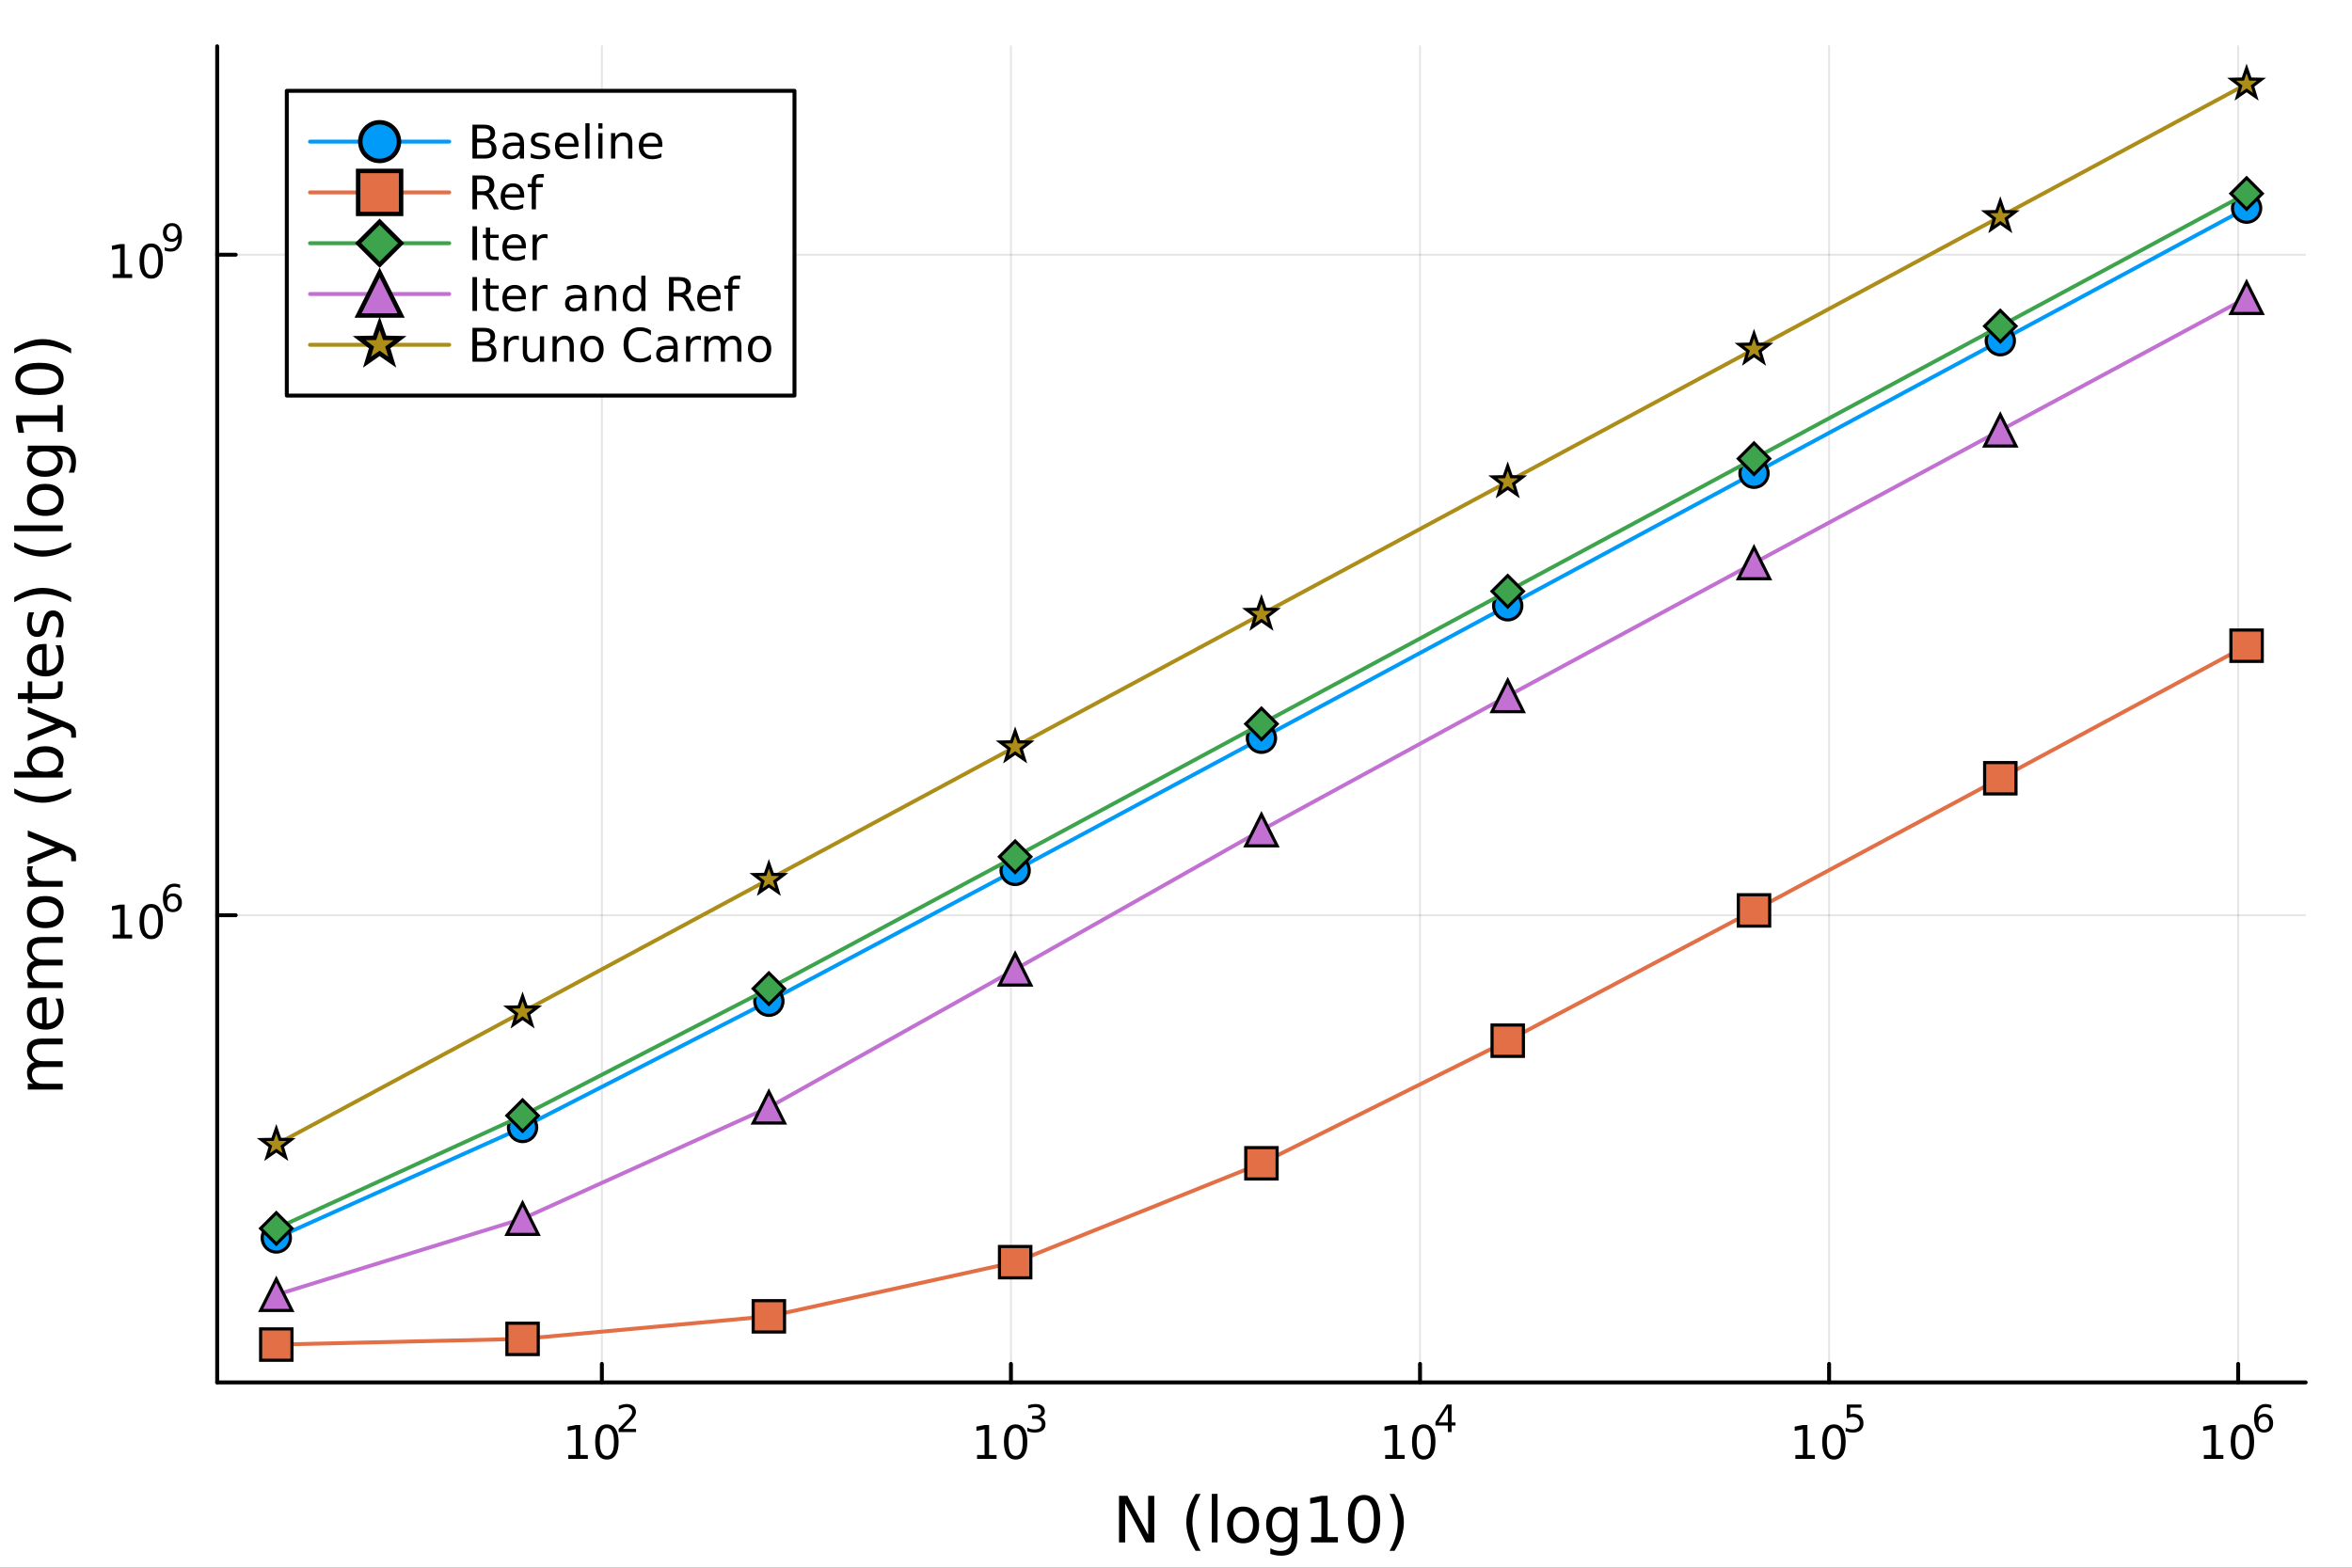 <?xml version="1.0" encoding="utf-8"?>
<svg xmlns="http://www.w3.org/2000/svg" xmlns:xlink="http://www.w3.org/1999/xlink" width="600" height="400" viewBox="0 0 2400 1600">
<rect x="0" y="0" width="2400" height="1600" fill="#333333" stroke="none"/>
<defs>
  <clipPath id="clip730">
    <rect x="0" y="0" width="2400" height="1600"/>
  </clipPath>
</defs>
<path clip-path="url(#clip730)" d="M0 1600 L2400 1600 L2400 0 L0 0  Z" fill="#ffffff" fill-rule="evenodd" fill-opacity="1"/>
<defs>
  <clipPath id="clip731">
    <rect x="480" y="0" width="1681" height="1600"/>
  </clipPath>
</defs>
<path clip-path="url(#clip730)" d="M221.618 1410.9 L2352.76 1410.9 L2352.76 47.244 L221.618 47.244  Z" fill="#ffffff" fill-rule="evenodd" fill-opacity="1"/>
<defs>
  <clipPath id="clip732">
    <rect x="221" y="47" width="2132" height="1365"/>
  </clipPath>
</defs>
<polyline clip-path="url(#clip732)" style="stroke:#000000; stroke-linecap:round; stroke-linejoin:round; stroke-width:2; stroke-opacity:0.1; fill:none" points="614.152,1410.9 614.152,47.244 "/>
<polyline clip-path="url(#clip732)" style="stroke:#000000; stroke-linecap:round; stroke-linejoin:round; stroke-width:2; stroke-opacity:0.1; fill:none" points="1031.57,1410.9 1031.57,47.244 "/>
<polyline clip-path="url(#clip732)" style="stroke:#000000; stroke-linecap:round; stroke-linejoin:round; stroke-width:2; stroke-opacity:0.1; fill:none" points="1449,1410.9 1449,47.244 "/>
<polyline clip-path="url(#clip732)" style="stroke:#000000; stroke-linecap:round; stroke-linejoin:round; stroke-width:2; stroke-opacity:0.1; fill:none" points="1866.42,1410.9 1866.42,47.244 "/>
<polyline clip-path="url(#clip732)" style="stroke:#000000; stroke-linecap:round; stroke-linejoin:round; stroke-width:2; stroke-opacity:0.1; fill:none" points="2283.84,1410.9 2283.84,47.244 "/>
<polyline clip-path="url(#clip730)" style="stroke:#000000; stroke-linecap:round; stroke-linejoin:round; stroke-width:4; stroke-opacity:1; fill:none" points="221.618,1410.9 2352.76,1410.9 "/>
<polyline clip-path="url(#clip730)" style="stroke:#000000; stroke-linecap:round; stroke-linejoin:round; stroke-width:4; stroke-opacity:1; fill:none" points="614.152,1410.9 614.152,1392 "/>
<polyline clip-path="url(#clip730)" style="stroke:#000000; stroke-linecap:round; stroke-linejoin:round; stroke-width:4; stroke-opacity:1; fill:none" points="1031.57,1410.9 1031.57,1392 "/>
<polyline clip-path="url(#clip730)" style="stroke:#000000; stroke-linecap:round; stroke-linejoin:round; stroke-width:4; stroke-opacity:1; fill:none" points="1449,1410.9 1449,1392 "/>
<polyline clip-path="url(#clip730)" style="stroke:#000000; stroke-linecap:round; stroke-linejoin:round; stroke-width:4; stroke-opacity:1; fill:none" points="1866.42,1410.9 1866.42,1392 "/>
<polyline clip-path="url(#clip730)" style="stroke:#000000; stroke-linecap:round; stroke-linejoin:round; stroke-width:4; stroke-opacity:1; fill:none" points="2283.84,1410.9 2283.84,1392 "/>
<path clip-path="url(#clip730)" d="M579.924 1485.02 L587.563 1485.02 L587.563 1458.66 L579.253 1460.32 L579.253 1456.06 L587.517 1454.4 L592.193 1454.4 L592.193 1485.02 L599.832 1485.02 L599.832 1488.96 L579.924 1488.96 L579.924 1485.02 Z" fill="#000000" fill-rule="nonzero" fill-opacity="1" /><path clip-path="url(#clip730)" d="M619.276 1457.48 Q615.665 1457.48 613.836 1461.04 Q612.031 1464.58 612.031 1471.71 Q612.031 1478.82 613.836 1482.38 Q615.665 1485.92 619.276 1485.92 Q622.91 1485.92 624.716 1482.38 Q626.545 1478.82 626.545 1471.71 Q626.545 1464.58 624.716 1461.04 Q622.91 1457.48 619.276 1457.48 M619.276 1453.77 Q625.086 1453.77 628.142 1458.38 Q631.221 1462.96 631.221 1471.71 Q631.221 1480.44 628.142 1485.04 Q625.086 1489.63 619.276 1489.63 Q613.466 1489.63 610.387 1485.04 Q607.332 1480.44 607.332 1471.71 Q607.332 1462.96 610.387 1458.38 Q613.466 1453.77 619.276 1453.77 Z" fill="#000000" fill-rule="nonzero" fill-opacity="1" /><path clip-path="url(#clip730)" d="M635.791 1458.35 L649.05 1458.35 L649.05 1461.55 L631.221 1461.55 L631.221 1458.35 Q633.383 1456.11 637.107 1452.35 Q640.85 1448.57 641.809 1447.48 Q643.634 1445.43 644.348 1444.02 Q645.082 1442.59 645.082 1441.22 Q645.082 1438.98 643.502 1437.57 Q641.941 1436.16 639.421 1436.16 Q637.634 1436.16 635.64 1436.78 Q633.666 1437.4 631.409 1438.66 L631.409 1434.82 Q633.703 1433.9 635.697 1433.43 Q637.69 1432.96 639.345 1432.96 Q643.709 1432.96 646.304 1435.14 Q648.9 1437.32 648.9 1440.97 Q648.9 1442.7 648.242 1444.26 Q647.602 1445.8 645.891 1447.91 Q645.42 1448.46 642.9 1451.07 Q640.38 1453.67 635.791 1458.35 Z" fill="#000000" fill-rule="nonzero" fill-opacity="1" /><path clip-path="url(#clip730)" d="M997.018 1485.02 L1004.66 1485.02 L1004.66 1458.66 L996.347 1460.32 L996.347 1456.06 L1004.61 1454.4 L1009.29 1454.4 L1009.29 1485.02 L1016.93 1485.02 L1016.93 1488.96 L997.018 1488.96 L997.018 1485.02 Z" fill="#000000" fill-rule="nonzero" fill-opacity="1" /><path clip-path="url(#clip730)" d="M1036.37 1457.48 Q1032.76 1457.48 1030.93 1461.04 Q1029.12 1464.58 1029.12 1471.71 Q1029.12 1478.82 1030.93 1482.38 Q1032.76 1485.92 1036.37 1485.92 Q1040 1485.92 1041.81 1482.38 Q1043.64 1478.82 1043.64 1471.71 Q1043.64 1464.58 1041.81 1461.04 Q1040 1457.48 1036.37 1457.48 M1036.37 1453.77 Q1042.18 1453.77 1045.24 1458.38 Q1048.31 1462.96 1048.31 1471.71 Q1048.31 1480.44 1045.24 1485.04 Q1042.18 1489.63 1036.37 1489.63 Q1030.56 1489.63 1027.48 1485.04 Q1024.43 1480.44 1024.43 1471.71 Q1024.43 1462.96 1027.48 1458.38 Q1030.56 1453.77 1036.37 1453.77 Z" fill="#000000" fill-rule="nonzero" fill-opacity="1" /><path clip-path="url(#clip730)" d="M1061.01 1446.41 Q1063.74 1446.99 1065.26 1448.83 Q1066.8 1450.68 1066.8 1453.38 Q1066.8 1457.54 1063.94 1459.82 Q1061.08 1462.09 1055.82 1462.09 Q1054.05 1462.09 1052.17 1461.73 Q1050.31 1461.4 1048.31 1460.7 L1048.31 1457.03 Q1049.89 1457.95 1051.77 1458.42 Q1053.66 1458.89 1055.71 1458.89 Q1059.28 1458.89 1061.14 1457.48 Q1063.02 1456.07 1063.02 1453.38 Q1063.02 1450.9 1061.27 1449.51 Q1059.54 1448.1 1056.44 1448.1 L1053.17 1448.1 L1053.17 1444.98 L1056.59 1444.98 Q1059.39 1444.98 1060.88 1443.87 Q1062.36 1442.74 1062.36 1440.63 Q1062.36 1438.47 1060.82 1437.32 Q1059.3 1436.16 1056.44 1436.16 Q1054.88 1436.16 1053.09 1436.49 Q1051.3 1436.83 1049.16 1437.55 L1049.16 1434.16 Q1051.32 1433.56 1053.2 1433.26 Q1055.1 1432.96 1056.78 1432.96 Q1061.1 1432.96 1063.62 1434.93 Q1066.14 1436.89 1066.14 1440.24 Q1066.14 1442.57 1064.81 1444.19 Q1063.47 1445.79 1061.01 1446.41 Z" fill="#000000" fill-rule="nonzero" fill-opacity="1" /><path clip-path="url(#clip730)" d="M1413.45 1485.02 L1421.09 1485.02 L1421.09 1458.66 L1412.78 1460.32 L1412.78 1456.06 L1421.05 1454.4 L1425.72 1454.4 L1425.72 1485.02 L1433.36 1485.02 L1433.36 1488.96 L1413.45 1488.96 L1413.45 1485.02 Z" fill="#000000" fill-rule="nonzero" fill-opacity="1" /><path clip-path="url(#clip730)" d="M1452.8 1457.48 Q1449.19 1457.48 1447.36 1461.04 Q1445.56 1464.58 1445.56 1471.71 Q1445.56 1478.82 1447.36 1482.38 Q1449.19 1485.92 1452.8 1485.92 Q1456.44 1485.92 1458.24 1482.38 Q1460.07 1478.82 1460.07 1471.71 Q1460.07 1464.58 1458.24 1461.04 Q1456.44 1457.48 1452.8 1457.48 M1452.8 1453.77 Q1458.61 1453.77 1461.67 1458.38 Q1464.75 1462.96 1464.75 1471.71 Q1464.75 1480.44 1461.67 1485.04 Q1458.61 1489.63 1452.8 1489.63 Q1446.99 1489.63 1443.92 1485.04 Q1440.86 1480.44 1440.86 1471.71 Q1440.86 1462.96 1443.92 1458.38 Q1446.99 1453.77 1452.8 1453.77 Z" fill="#000000" fill-rule="nonzero" fill-opacity="1" /><path clip-path="url(#clip730)" d="M1477.43 1436.78 L1467.83 1451.77 L1477.43 1451.77 L1477.43 1436.78 M1476.43 1433.47 L1481.21 1433.47 L1481.21 1451.77 L1485.21 1451.77 L1485.21 1454.93 L1481.21 1454.93 L1481.21 1461.55 L1477.43 1461.55 L1477.43 1454.93 L1464.75 1454.93 L1464.75 1451.26 L1476.43 1433.47 Z" fill="#000000" fill-rule="nonzero" fill-opacity="1" /><path clip-path="url(#clip730)" d="M1832.02 1485.02 L1839.66 1485.02 L1839.66 1458.66 L1831.35 1460.32 L1831.35 1456.06 L1839.62 1454.4 L1844.29 1454.4 L1844.29 1485.02 L1851.93 1485.02 L1851.93 1488.96 L1832.02 1488.96 L1832.02 1485.02 Z" fill="#000000" fill-rule="nonzero" fill-opacity="1" /><path clip-path="url(#clip730)" d="M1871.37 1457.48 Q1867.76 1457.48 1865.93 1461.04 Q1864.13 1464.58 1864.13 1471.71 Q1864.13 1478.82 1865.93 1482.38 Q1867.76 1485.92 1871.37 1485.92 Q1875.01 1485.92 1876.81 1482.38 Q1878.64 1478.82 1878.64 1471.71 Q1878.64 1464.58 1876.81 1461.04 Q1875.01 1457.48 1871.37 1457.48 M1871.37 1453.77 Q1877.18 1453.77 1880.24 1458.38 Q1883.32 1462.96 1883.32 1471.71 Q1883.32 1480.44 1880.24 1485.04 Q1877.18 1489.63 1871.37 1489.63 Q1865.56 1489.63 1862.49 1485.04 Q1859.43 1480.44 1859.43 1471.71 Q1859.43 1462.96 1862.49 1458.38 Q1865.56 1453.77 1871.37 1453.77 Z" fill="#000000" fill-rule="nonzero" fill-opacity="1" /><path clip-path="url(#clip730)" d="M1884.5 1433.47 L1899.42 1433.47 L1899.42 1436.66 L1887.98 1436.66 L1887.98 1443.55 Q1888.81 1443.27 1889.64 1443.13 Q1890.47 1442.98 1891.29 1442.98 Q1896 1442.98 1898.74 1445.56 Q1901.49 1448.14 1901.49 1452.54 Q1901.49 1457.07 1898.67 1459.59 Q1895.84 1462.09 1890.71 1462.09 Q1888.94 1462.09 1887.1 1461.79 Q1885.27 1461.49 1883.32 1460.89 L1883.32 1457.07 Q1885.01 1457.99 1886.82 1458.44 Q1888.62 1458.89 1890.64 1458.89 Q1893.89 1458.89 1895.79 1457.18 Q1897.69 1455.47 1897.69 1452.54 Q1897.69 1449.6 1895.79 1447.89 Q1893.89 1446.18 1890.64 1446.18 Q1889.11 1446.18 1887.59 1446.52 Q1886.08 1446.86 1884.5 1447.57 L1884.5 1433.47 Z" fill="#000000" fill-rule="nonzero" fill-opacity="1" /><path clip-path="url(#clip730)" d="M2248.83 1485.02 L2256.47 1485.02 L2256.47 1458.66 L2248.16 1460.32 L2248.16 1456.06 L2256.43 1454.4 L2261.1 1454.4 L2261.1 1485.02 L2268.74 1485.02 L2268.74 1488.96 L2248.83 1488.96 L2248.83 1485.02 Z" fill="#000000" fill-rule="nonzero" fill-opacity="1" /><path clip-path="url(#clip730)" d="M2288.19 1457.48 Q2284.57 1457.48 2282.75 1461.04 Q2280.94 1464.58 2280.94 1471.71 Q2280.94 1478.82 2282.75 1482.38 Q2284.57 1485.92 2288.19 1485.92 Q2291.82 1485.92 2293.63 1482.38 Q2295.45 1478.82 2295.45 1471.71 Q2295.45 1464.58 2293.63 1461.04 Q2291.82 1457.48 2288.19 1457.48 M2288.19 1453.77 Q2294 1453.77 2297.05 1458.38 Q2300.13 1462.96 2300.13 1471.71 Q2300.13 1480.44 2297.05 1485.04 Q2294 1489.63 2288.19 1489.63 Q2282.38 1489.63 2279.3 1485.04 Q2276.24 1480.44 2276.24 1471.71 Q2276.24 1462.96 2279.3 1458.38 Q2282.38 1453.77 2288.19 1453.77 Z" fill="#000000" fill-rule="nonzero" fill-opacity="1" /><path clip-path="url(#clip730)" d="M2310.15 1445.99 Q2307.6 1445.99 2306.09 1447.74 Q2304.61 1449.49 2304.61 1452.54 Q2304.61 1455.57 2306.09 1457.33 Q2307.6 1459.08 2310.15 1459.08 Q2312.71 1459.08 2314.2 1457.33 Q2315.7 1455.57 2315.7 1452.54 Q2315.7 1449.49 2314.2 1447.74 Q2312.71 1445.99 2310.15 1445.99 M2317.7 1434.09 L2317.7 1437.55 Q2316.27 1436.87 2314.8 1436.51 Q2313.35 1436.16 2311.92 1436.16 Q2308.16 1436.16 2306.17 1438.69 Q2304.19 1441.23 2303.91 1446.37 Q2305.02 1444.73 2306.69 1443.87 Q2308.37 1442.98 2310.38 1442.98 Q2314.61 1442.98 2317.06 1445.56 Q2319.52 1448.12 2319.52 1452.54 Q2319.52 1456.86 2316.96 1459.48 Q2314.41 1462.09 2310.15 1462.09 Q2305.28 1462.09 2302.71 1458.37 Q2300.13 1454.62 2300.13 1447.53 Q2300.13 1440.88 2303.29 1436.93 Q2306.45 1432.96 2311.77 1432.96 Q2313.2 1432.96 2314.65 1433.24 Q2316.12 1433.52 2317.7 1434.09 Z" fill="#000000" fill-rule="nonzero" fill-opacity="1" /><path clip-path="url(#clip730)" d="M1141.86 1526.67 L1150.52 1526.67 L1171.59 1566.42 L1171.59 1526.67 L1177.82 1526.67 L1177.82 1574.19 L1169.17 1574.19 L1148.1 1534.43 L1148.1 1574.19 L1141.86 1574.19 L1141.86 1526.67 Z" fill="#000000" fill-rule="nonzero" fill-opacity="1" /><path clip-path="url(#clip730)" d="M1225.15 1524.72 Q1220.89 1532.04 1218.82 1539.21 Q1216.75 1546.37 1216.75 1553.72 Q1216.75 1561.07 1218.82 1568.3 Q1220.92 1575.49 1225.15 1582.78 L1220.06 1582.78 Q1215.29 1575.3 1212.9 1568.07 Q1210.54 1560.85 1210.54 1553.72 Q1210.54 1546.62 1212.9 1539.43 Q1215.25 1532.24 1220.06 1524.72 L1225.15 1524.72 Z" fill="#000000" fill-rule="nonzero" fill-opacity="1" /><path clip-path="url(#clip730)" d="M1236.52 1524.66 L1242.37 1524.66 L1242.37 1574.19 L1236.52 1574.19 L1236.52 1524.66 Z" fill="#000000" fill-rule="nonzero" fill-opacity="1" /><path clip-path="url(#clip730)" d="M1268.44 1542.64 Q1263.73 1542.64 1260.99 1546.34 Q1258.25 1550 1258.25 1556.39 Q1258.25 1562.79 1260.96 1566.48 Q1263.7 1570.14 1268.44 1570.14 Q1273.12 1570.14 1275.86 1566.45 Q1278.59 1562.76 1278.59 1556.39 Q1278.59 1550.06 1275.86 1546.37 Q1273.12 1542.64 1268.44 1542.64 M1268.44 1537.68 Q1276.08 1537.68 1280.44 1542.64 Q1284.8 1547.61 1284.8 1556.39 Q1284.8 1565.15 1280.44 1570.14 Q1276.08 1575.11 1268.44 1575.11 Q1260.77 1575.11 1256.41 1570.14 Q1252.08 1565.15 1252.08 1556.39 Q1252.08 1547.61 1256.41 1542.64 Q1260.77 1537.68 1268.44 1537.68 Z" fill="#000000" fill-rule="nonzero" fill-opacity="1" /><path clip-path="url(#clip730)" d="M1317.97 1555.95 Q1317.97 1549.58 1315.32 1546.08 Q1312.71 1542.58 1307.97 1542.58 Q1303.26 1542.58 1300.62 1546.08 Q1298.01 1549.58 1298.01 1555.95 Q1298.01 1562.28 1300.62 1565.78 Q1303.26 1569.28 1307.97 1569.28 Q1312.71 1569.28 1315.32 1565.78 Q1317.97 1562.28 1317.97 1555.95 M1323.82 1569.76 Q1323.82 1578.86 1319.78 1583.29 Q1315.74 1587.74 1307.4 1587.74 Q1304.31 1587.74 1301.57 1587.27 Q1298.84 1586.82 1296.26 1585.87 L1296.26 1580.17 Q1298.84 1581.57 1301.35 1582.24 Q1303.87 1582.91 1306.48 1582.91 Q1312.24 1582.91 1315.1 1579.88 Q1317.97 1576.89 1317.97 1570.81 L1317.97 1567.92 Q1316.15 1571.07 1313.32 1572.63 Q1310.49 1574.19 1306.54 1574.19 Q1299.98 1574.19 1295.97 1569.19 Q1291.96 1564.19 1291.96 1555.95 Q1291.96 1547.67 1295.97 1542.68 Q1299.98 1537.68 1306.54 1537.68 Q1310.49 1537.68 1313.32 1539.24 Q1316.15 1540.8 1317.97 1543.95 L1317.97 1538.54 L1323.82 1538.54 L1323.82 1569.76 Z" fill="#000000" fill-rule="nonzero" fill-opacity="1" /><path clip-path="url(#clip730)" d="M1337.83 1568.77 L1348.33 1568.77 L1348.33 1532.52 L1336.9 1534.81 L1336.9 1528.96 L1348.27 1526.67 L1354.7 1526.67 L1354.7 1568.77 L1365.2 1568.77 L1365.2 1574.19 L1337.83 1574.19 L1337.83 1568.77 Z" fill="#000000" fill-rule="nonzero" fill-opacity="1" /><path clip-path="url(#clip730)" d="M1391.93 1530.9 Q1386.97 1530.9 1384.46 1535.8 Q1381.97 1540.67 1381.97 1550.47 Q1381.97 1560.24 1384.46 1565.15 Q1386.97 1570.02 1391.93 1570.02 Q1396.93 1570.02 1399.41 1565.15 Q1401.93 1560.24 1401.93 1550.47 Q1401.93 1540.67 1399.41 1535.8 Q1396.93 1530.9 1391.93 1530.9 M1391.93 1525.81 Q1399.92 1525.81 1404.13 1532.14 Q1408.36 1538.44 1408.36 1550.47 Q1408.36 1562.47 1404.13 1568.81 Q1399.92 1575.11 1391.93 1575.11 Q1383.95 1575.11 1379.71 1568.81 Q1375.51 1562.47 1375.51 1550.47 Q1375.51 1538.44 1379.71 1532.14 Q1383.95 1525.81 1391.93 1525.81 Z" fill="#000000" fill-rule="nonzero" fill-opacity="1" /><path clip-path="url(#clip730)" d="M1417.91 1524.72 L1423 1524.72 Q1427.77 1532.24 1430.13 1539.43 Q1432.52 1546.62 1432.52 1553.72 Q1432.52 1560.85 1430.13 1568.07 Q1427.77 1575.3 1423 1582.78 L1417.91 1582.78 Q1422.14 1575.49 1424.21 1568.3 Q1426.31 1561.07 1426.31 1553.72 Q1426.31 1546.37 1424.21 1539.21 Q1422.14 1532.04 1417.91 1524.72 Z" fill="#000000" fill-rule="nonzero" fill-opacity="1" /><polyline clip-path="url(#clip732)" style="stroke:#000000; stroke-linecap:round; stroke-linejoin:round; stroke-width:2; stroke-opacity:0.1; fill:none" points="221.618,934.09 2352.76,934.09 "/>
<polyline clip-path="url(#clip732)" style="stroke:#000000; stroke-linecap:round; stroke-linejoin:round; stroke-width:2; stroke-opacity:0.1; fill:none" points="221.618,259.973 2352.76,259.973 "/>
<polyline clip-path="url(#clip730)" style="stroke:#000000; stroke-linecap:round; stroke-linejoin:round; stroke-width:4; stroke-opacity:1; fill:none" points="221.618,1410.9 221.618,47.244 "/>
<polyline clip-path="url(#clip730)" style="stroke:#000000; stroke-linecap:round; stroke-linejoin:round; stroke-width:4; stroke-opacity:1; fill:none" points="221.618,934.09 240.516,934.09 "/>
<polyline clip-path="url(#clip730)" style="stroke:#000000; stroke-linecap:round; stroke-linejoin:round; stroke-width:4; stroke-opacity:1; fill:none" points="221.618,259.973 240.516,259.973 "/>
<path clip-path="url(#clip730)" d="M114.931 953.883 L122.57 953.883 L122.57 927.517 L114.26 929.184 L114.26 924.924 L122.524 923.258 L127.2 923.258 L127.2 953.883 L134.839 953.883 L134.839 957.818 L114.931 957.818 L114.931 953.883 Z" fill="#000000" fill-rule="nonzero" fill-opacity="1" /><path clip-path="url(#clip730)" d="M154.283 926.336 Q150.672 926.336 148.843 929.901 Q147.038 933.443 147.038 940.572 Q147.038 947.679 148.843 951.244 Q150.672 954.785 154.283 954.785 Q157.917 954.785 159.723 951.244 Q161.552 947.679 161.552 940.572 Q161.552 933.443 159.723 929.901 Q157.917 926.336 154.283 926.336 M154.283 922.633 Q160.093 922.633 163.149 927.239 Q166.227 931.822 166.227 940.572 Q166.227 949.299 163.149 953.906 Q160.093 958.489 154.283 958.489 Q148.473 958.489 145.394 953.906 Q142.339 949.299 142.339 940.572 Q142.339 931.822 145.394 927.239 Q148.473 922.633 154.283 922.633 Z" fill="#000000" fill-rule="nonzero" fill-opacity="1" /><path clip-path="url(#clip730)" d="M176.252 914.853 Q173.694 914.853 172.19 916.602 Q170.704 918.352 170.704 921.398 Q170.704 924.426 172.19 926.194 Q173.694 927.943 176.252 927.943 Q178.81 927.943 180.296 926.194 Q181.8 924.426 181.8 921.398 Q181.8 918.352 180.296 916.602 Q178.81 914.853 176.252 914.853 M183.794 902.948 L183.794 906.409 Q182.365 905.731 180.898 905.374 Q179.449 905.017 178.02 905.017 Q174.258 905.017 172.265 907.556 Q170.29 910.095 170.008 915.229 Q171.117 913.593 172.791 912.728 Q174.465 911.844 176.478 911.844 Q180.709 911.844 183.154 914.421 Q185.618 916.979 185.618 921.398 Q185.618 925.724 183.06 928.338 Q180.503 930.953 176.252 930.953 Q171.381 930.953 168.804 927.229 Q166.227 923.486 166.227 916.395 Q166.227 909.738 169.387 905.788 Q172.547 901.819 177.869 901.819 Q179.299 901.819 180.747 902.102 Q182.214 902.384 183.794 902.948 Z" fill="#000000" fill-rule="nonzero" fill-opacity="1" /><path clip-path="url(#clip730)" d="M114.95 279.765 L122.589 279.765 L122.589 253.4 L114.279 255.066 L114.279 250.807 L122.543 249.14 L127.219 249.14 L127.219 279.765 L134.858 279.765 L134.858 283.7 L114.95 283.7 L114.95 279.765 Z" fill="#000000" fill-rule="nonzero" fill-opacity="1" /><path clip-path="url(#clip730)" d="M154.302 252.219 Q150.691 252.219 148.862 255.784 Q147.057 259.326 147.057 266.455 Q147.057 273.562 148.862 277.126 Q150.691 280.668 154.302 280.668 Q157.936 280.668 159.742 277.126 Q161.57 273.562 161.57 266.455 Q161.57 259.326 159.742 255.784 Q157.936 252.219 154.302 252.219 M154.302 248.515 Q160.112 248.515 163.168 253.122 Q166.246 257.705 166.246 266.455 Q166.246 275.182 163.168 279.788 Q160.112 284.372 154.302 284.372 Q148.492 284.372 145.413 279.788 Q142.358 275.182 142.358 266.455 Q142.358 257.705 145.413 253.122 Q148.492 248.515 154.302 248.515 Z" fill="#000000" fill-rule="nonzero" fill-opacity="1" /><path clip-path="url(#clip730)" d="M168.052 255.707 L168.052 252.246 Q169.481 252.923 170.948 253.281 Q172.415 253.638 173.826 253.638 Q177.587 253.638 179.562 251.118 Q181.556 248.579 181.838 243.426 Q180.747 245.043 179.073 245.908 Q177.399 246.773 175.368 246.773 Q171.155 246.773 168.691 244.234 Q166.246 241.676 166.246 237.257 Q166.246 232.931 168.804 230.317 Q171.362 227.702 175.613 227.702 Q180.484 227.702 183.042 231.445 Q185.618 235.169 185.618 242.278 Q185.618 248.917 182.459 252.886 Q179.318 256.835 173.995 256.835 Q172.566 256.835 171.099 256.553 Q169.632 256.271 168.052 255.707 M175.613 243.802 Q178.17 243.802 179.656 242.053 Q181.161 240.303 181.161 237.257 Q181.161 234.229 179.656 232.479 Q178.17 230.711 175.613 230.711 Q173.055 230.711 171.55 232.479 Q170.064 234.229 170.064 237.257 Q170.064 240.303 171.55 242.053 Q173.055 243.802 175.613 243.802 Z" fill="#000000" fill-rule="nonzero" fill-opacity="1" /><path clip-path="url(#clip730)" d="M35.199 1084.04 Q31.253 1081.84 29.375 1078.79 Q27.497 1075.73 27.497 1071.59 Q27.497 1066.02 31.412 1063 Q35.295 1059.98 42.488 1059.98 L64.004 1059.98 L64.004 1065.86 L42.679 1065.86 Q37.555 1065.86 35.072 1067.68 Q32.589 1069.49 32.589 1073.22 Q32.589 1077.77 35.613 1080.41 Q38.637 1083.05 43.857 1083.05 L64.004 1083.05 L64.004 1088.94 L42.679 1088.94 Q37.523 1088.94 35.072 1090.75 Q32.589 1092.57 32.589 1096.36 Q32.589 1100.84 35.645 1103.49 Q38.669 1106.13 43.857 1106.13 L64.004 1106.13 L64.004 1112.02 L28.356 1112.02 L28.356 1106.13 L33.894 1106.13 Q30.616 1104.12 29.056 1101.32 Q27.497 1098.52 27.497 1094.67 Q27.497 1090.79 29.47 1088.08 Q31.444 1085.34 35.199 1084.04 Z" fill="#000000" fill-rule="nonzero" fill-opacity="1" /><path clip-path="url(#clip730)" d="M44.716 1017.8 L47.581 1017.8 L47.581 1044.73 Q53.628 1044.35 56.811 1041.1 Q59.962 1037.82 59.962 1032 Q59.962 1028.62 59.134 1025.47 Q58.307 1022.29 56.652 1019.17 L62.19 1019.17 Q63.527 1022.32 64.227 1025.63 Q64.927 1028.94 64.927 1032.35 Q64.927 1040.88 59.962 1045.88 Q54.997 1050.84 46.53 1050.84 Q37.777 1050.84 32.653 1046.13 Q27.497 1041.39 27.497 1033.37 Q27.497 1026.17 32.144 1022 Q36.759 1017.8 44.716 1017.8 M42.997 1023.66 Q38.191 1023.72 35.327 1026.36 Q32.462 1028.97 32.462 1033.3 Q32.462 1038.2 35.231 1041.17 Q38 1044.09 43.029 1044.54 L42.997 1023.66 Z" fill="#000000" fill-rule="nonzero" fill-opacity="1" /><path clip-path="url(#clip730)" d="M35.199 980.436 Q31.253 978.24 29.375 975.185 Q27.497 972.129 27.497 967.991 Q27.497 962.421 31.412 959.398 Q35.295 956.374 42.488 956.374 L64.004 956.374 L64.004 962.262 L42.679 962.262 Q37.555 962.262 35.072 964.076 Q32.589 965.891 32.589 969.615 Q32.589 974.166 35.613 976.808 Q38.637 979.45 43.857 979.45 L64.004 979.45 L64.004 985.338 L42.679 985.338 Q37.523 985.338 35.072 987.152 Q32.589 988.966 32.589 992.754 Q32.589 997.242 35.645 999.883 Q38.669 1002.53 43.857 1002.53 L64.004 1002.53 L64.004 1008.41 L28.356 1008.41 L28.356 1002.53 L33.894 1002.53 Q30.616 1000.52 29.056 997.719 Q27.497 994.918 27.497 991.067 Q27.497 987.184 29.47 984.478 Q31.444 981.741 35.199 980.436 Z" fill="#000000" fill-rule="nonzero" fill-opacity="1" /><path clip-path="url(#clip730)" d="M32.462 930.879 Q32.462 935.59 36.154 938.327 Q39.815 941.064 46.212 941.064 Q52.609 941.064 56.302 938.359 Q59.962 935.622 59.962 930.879 Q59.962 926.2 56.27 923.463 Q52.578 920.726 46.212 920.726 Q39.878 920.726 36.186 923.463 Q32.462 926.2 32.462 930.879 M27.497 930.879 Q27.497 923.24 32.462 918.88 Q37.427 914.519 46.212 914.519 Q54.965 914.519 59.962 918.88 Q64.927 923.24 64.927 930.879 Q64.927 938.55 59.962 942.91 Q54.965 947.239 46.212 947.239 Q37.427 947.239 32.462 942.91 Q27.497 938.55 27.497 930.879 Z" fill="#000000" fill-rule="nonzero" fill-opacity="1" /><path clip-path="url(#clip730)" d="M33.831 884.155 Q33.258 885.142 33.003 886.319 Q32.717 887.465 32.717 888.866 Q32.717 893.831 35.963 896.504 Q39.178 899.146 45.225 899.146 L64.004 899.146 L64.004 905.034 L28.356 905.034 L28.356 899.146 L33.894 899.146 Q30.648 897.3 29.088 894.34 Q27.497 891.38 27.497 887.147 Q27.497 886.542 27.592 885.81 Q27.656 885.078 27.815 884.187 L33.831 884.155 Z" fill="#000000" fill-rule="nonzero" fill-opacity="1" /><path clip-path="url(#clip730)" d="M67.314 863.18 Q73.68 865.663 75.622 868.018 Q77.563 870.373 77.563 874.32 L77.563 878.999 L72.662 878.999 L72.662 875.561 Q72.662 873.142 71.516 871.805 Q70.37 870.469 66.105 868.845 L63.431 867.795 L28.356 882.213 L28.356 876.007 L56.238 864.867 L28.356 853.727 L28.356 847.52 L67.314 863.18 Z" fill="#000000" fill-rule="nonzero" fill-opacity="1" /><path clip-path="url(#clip730)" d="M14.543 804.647 Q21.863 808.912 29.025 810.981 Q36.186 813.05 43.538 813.05 Q50.891 813.05 58.116 810.981 Q65.309 808.88 72.598 804.647 L72.598 809.74 Q65.118 814.514 57.893 816.901 Q50.668 819.257 43.538 819.257 Q36.441 819.257 29.247 816.901 Q22.054 814.546 14.543 809.74 L14.543 804.647 Z" fill="#000000" fill-rule="nonzero" fill-opacity="1" /><path clip-path="url(#clip730)" d="M46.212 767.694 Q39.751 767.694 36.09 770.368 Q32.398 773.01 32.398 777.657 Q32.398 782.304 36.09 784.977 Q39.751 787.619 46.212 787.619 Q52.673 787.619 56.365 784.977 Q60.026 782.304 60.026 777.657 Q60.026 773.01 56.365 770.368 Q52.673 767.694 46.212 767.694 M33.767 787.619 Q30.584 785.773 29.056 782.972 Q27.497 780.139 27.497 776.224 Q27.497 769.731 32.653 765.689 Q37.809 761.615 46.212 761.615 Q54.615 761.615 59.771 765.689 Q64.927 769.731 64.927 776.224 Q64.927 780.139 63.399 782.972 Q61.84 785.773 58.657 787.619 L64.004 787.619 L64.004 793.507 L14.479 793.507 L14.479 787.619 L33.767 787.619 Z" fill="#000000" fill-rule="nonzero" fill-opacity="1" /><path clip-path="url(#clip730)" d="M67.314 737.075 Q73.68 739.558 75.622 741.913 Q77.563 744.268 77.563 748.215 L77.563 752.894 L72.662 752.894 L72.662 749.457 Q72.662 747.038 71.516 745.701 Q70.37 744.364 66.105 742.741 L63.431 741.69 L28.356 756.109 L28.356 749.902 L56.238 738.762 L28.356 727.622 L28.356 721.416 L67.314 737.075 Z" fill="#000000" fill-rule="nonzero" fill-opacity="1" /><path clip-path="url(#clip730)" d="M18.235 707.538 L28.356 707.538 L28.356 695.475 L32.908 695.475 L32.908 707.538 L52.259 707.538 Q56.62 707.538 57.861 706.361 Q59.103 705.151 59.103 701.491 L59.103 695.475 L64.004 695.475 L64.004 701.491 Q64.004 708.27 61.49 710.849 Q58.943 713.427 52.259 713.427 L32.908 713.427 L32.908 717.723 L28.356 717.723 L28.356 713.427 L18.235 713.427 L18.235 707.538 Z" fill="#000000" fill-rule="nonzero" fill-opacity="1" /><path clip-path="url(#clip730)" d="M44.716 657.281 L47.581 657.281 L47.581 684.208 Q53.628 683.826 56.811 680.58 Q59.962 677.301 59.962 671.477 Q59.962 668.103 59.134 664.952 Q58.307 661.769 56.652 658.65 L62.19 658.65 Q63.527 661.801 64.227 665.111 Q64.927 668.421 64.927 671.827 Q64.927 680.357 59.962 685.354 Q54.997 690.319 46.53 690.319 Q37.777 690.319 32.653 685.609 Q27.497 680.866 27.497 672.845 Q27.497 665.652 32.144 661.482 Q36.759 657.281 44.716 657.281 M42.997 663.138 Q38.191 663.201 35.327 665.843 Q32.462 668.453 32.462 672.782 Q32.462 677.683 35.231 680.643 Q38 683.571 43.029 684.017 L42.997 663.138 Z" fill="#000000" fill-rule="nonzero" fill-opacity="1" /><path clip-path="url(#clip730)" d="M29.407 624.943 L34.945 624.943 Q33.672 627.426 33.035 630.1 Q32.398 632.773 32.398 635.638 Q32.398 639.998 33.735 642.194 Q35.072 644.359 37.746 644.359 Q39.783 644.359 40.96 642.799 Q42.106 641.24 43.157 636.529 L43.602 634.524 Q44.939 628.285 47.39 625.675 Q49.809 623.034 54.169 623.034 Q59.134 623.034 62.031 626.98 Q64.927 630.895 64.927 637.77 Q64.927 640.635 64.354 643.754 Q63.813 646.841 62.699 650.279 L56.652 650.279 Q58.339 647.032 59.198 643.881 Q60.026 640.73 60.026 637.643 Q60.026 633.505 58.625 631.277 Q57.193 629.049 54.615 629.049 Q52.228 629.049 50.955 630.672 Q49.681 632.264 48.504 637.707 L48.026 639.744 Q46.88 645.186 44.525 647.605 Q42.138 650.024 38 650.024 Q32.971 650.024 30.234 646.459 Q27.497 642.895 27.497 636.338 Q27.497 633.091 27.974 630.227 Q28.452 627.362 29.407 624.943 Z" fill="#000000" fill-rule="nonzero" fill-opacity="1" /><path clip-path="url(#clip730)" d="M14.543 614.631 L14.543 609.538 Q22.054 604.764 29.247 602.409 Q36.441 600.022 43.538 600.022 Q50.668 600.022 57.893 602.409 Q65.118 604.764 72.598 609.538 L72.598 614.631 Q65.309 610.398 58.116 608.329 Q50.891 606.228 43.538 606.228 Q36.186 606.228 29.025 608.329 Q21.863 610.398 14.543 614.631 Z" fill="#000000" fill-rule="nonzero" fill-opacity="1" /><path clip-path="url(#clip730)" d="M14.543 553.488 Q21.863 557.753 29.025 559.822 Q36.186 561.891 43.538 561.891 Q50.891 561.891 58.116 559.822 Q65.309 557.721 72.598 553.488 L72.598 558.581 Q65.118 563.355 57.893 565.742 Q50.668 568.098 43.538 568.098 Q36.441 568.098 29.247 565.742 Q22.054 563.387 14.543 558.581 L14.543 553.488 Z" fill="#000000" fill-rule="nonzero" fill-opacity="1" /><path clip-path="url(#clip730)" d="M14.479 542.125 L14.479 536.269 L64.004 536.269 L64.004 542.125 L14.479 542.125 Z" fill="#000000" fill-rule="nonzero" fill-opacity="1" /><path clip-path="url(#clip730)" d="M32.462 510.201 Q32.462 514.912 36.154 517.649 Q39.815 520.387 46.212 520.387 Q52.609 520.387 56.302 517.681 Q59.962 514.944 59.962 510.201 Q59.962 505.523 56.27 502.785 Q52.578 500.048 46.212 500.048 Q39.878 500.048 36.186 502.785 Q32.462 505.523 32.462 510.201 M27.497 510.201 Q27.497 502.563 32.462 498.202 Q37.427 493.842 46.212 493.842 Q54.965 493.842 59.962 498.202 Q64.927 502.563 64.927 510.201 Q64.927 517.872 59.962 522.233 Q54.965 526.561 46.212 526.561 Q37.427 526.561 32.462 522.233 Q27.497 517.872 27.497 510.201 Z" fill="#000000" fill-rule="nonzero" fill-opacity="1" /><path clip-path="url(#clip730)" d="M45.766 460.676 Q39.401 460.676 35.9 463.318 Q32.398 465.928 32.398 470.67 Q32.398 475.381 35.9 478.023 Q39.401 480.633 45.766 480.633 Q52.1 480.633 55.601 478.023 Q59.103 475.381 59.103 470.67 Q59.103 465.928 55.601 463.318 Q52.1 460.676 45.766 460.676 M59.58 454.82 Q68.683 454.82 73.107 458.862 Q77.563 462.904 77.563 471.243 Q77.563 474.331 77.086 477.068 Q76.64 479.805 75.685 482.383 L69.988 482.383 Q71.388 479.805 72.057 477.291 Q72.725 474.776 72.725 472.166 Q72.725 466.405 69.701 463.541 Q66.71 460.676 60.63 460.676 L57.734 460.676 Q60.885 462.49 62.445 465.323 Q64.004 468.156 64.004 472.103 Q64.004 478.659 59.007 482.67 Q54.01 486.68 45.766 486.68 Q37.491 486.68 32.494 482.67 Q27.497 478.659 27.497 472.103 Q27.497 468.156 29.056 465.323 Q30.616 462.49 33.767 460.676 L28.356 460.676 L28.356 454.82 L59.58 454.82 Z" fill="#000000" fill-rule="nonzero" fill-opacity="1" /><path clip-path="url(#clip730)" d="M58.593 440.815 L58.593 430.312 L22.341 430.312 L24.632 441.738 L18.776 441.738 L16.484 430.375 L16.484 423.946 L58.593 423.946 L58.593 413.443 L64.004 413.443 L64.004 440.815 L58.593 440.815 Z" fill="#000000" fill-rule="nonzero" fill-opacity="1" /><path clip-path="url(#clip730)" d="M20.717 386.707 Q20.717 391.672 25.619 394.186 Q30.489 396.669 40.292 396.669 Q50.063 396.669 54.965 394.186 Q59.835 391.672 59.835 386.707 Q59.835 381.71 54.965 379.227 Q50.063 376.713 40.292 376.713 Q30.489 376.713 25.619 379.227 Q20.717 381.71 20.717 386.707 M15.625 386.707 Q15.625 378.718 21.959 374.516 Q28.261 370.283 40.292 370.283 Q52.291 370.283 58.625 374.516 Q64.927 378.718 64.927 386.707 Q64.927 394.696 58.625 398.929 Q52.291 403.13 40.292 403.13 Q28.261 403.13 21.959 398.929 Q15.625 394.696 15.625 386.707 Z" fill="#000000" fill-rule="nonzero" fill-opacity="1" /><path clip-path="url(#clip730)" d="M14.543 360.735 L14.543 355.642 Q22.054 350.868 29.247 348.513 Q36.441 346.125 43.538 346.125 Q50.668 346.125 57.893 348.513 Q65.118 350.868 72.598 355.642 L72.598 360.735 Q65.309 356.501 58.116 354.433 Q50.891 352.332 43.538 352.332 Q36.186 352.332 29.025 354.433 Q21.863 356.501 14.543 360.735 Z" fill="#000000" fill-rule="nonzero" fill-opacity="1" /><polyline clip-path="url(#clip732)" style="stroke:#009af9; stroke-linecap:round; stroke-linejoin:round; stroke-width:4; stroke-opacity:1; fill:none" points="281.933,1263.48 533.247,1150.72 784.56,1021.89 1035.87,888.355 1287.19,753.479 1538.5,618.287 1789.81,483.021 2041.13,347.737 2292.44,212.451 "/>
<circle clip-path="url(#clip732)" cx="281.933" cy="1263.48" r="14.4" fill="#009af9" fill-rule="evenodd" fill-opacity="1" stroke="#000000" stroke-opacity="1" stroke-width="3.2"/>
<circle clip-path="url(#clip732)" cx="533.247" cy="1150.72" r="14.4" fill="#009af9" fill-rule="evenodd" fill-opacity="1" stroke="#000000" stroke-opacity="1" stroke-width="3.2"/>
<circle clip-path="url(#clip732)" cx="784.56" cy="1021.89" r="14.4" fill="#009af9" fill-rule="evenodd" fill-opacity="1" stroke="#000000" stroke-opacity="1" stroke-width="3.2"/>
<circle clip-path="url(#clip732)" cx="1035.87" cy="888.355" r="14.4" fill="#009af9" fill-rule="evenodd" fill-opacity="1" stroke="#000000" stroke-opacity="1" stroke-width="3.2"/>
<circle clip-path="url(#clip732)" cx="1287.19" cy="753.479" r="14.4" fill="#009af9" fill-rule="evenodd" fill-opacity="1" stroke="#000000" stroke-opacity="1" stroke-width="3.2"/>
<circle clip-path="url(#clip732)" cx="1538.5" cy="618.287" r="14.4" fill="#009af9" fill-rule="evenodd" fill-opacity="1" stroke="#000000" stroke-opacity="1" stroke-width="3.2"/>
<circle clip-path="url(#clip732)" cx="1789.81" cy="483.021" r="14.4" fill="#009af9" fill-rule="evenodd" fill-opacity="1" stroke="#000000" stroke-opacity="1" stroke-width="3.2"/>
<circle clip-path="url(#clip732)" cx="2041.13" cy="347.737" r="14.4" fill="#009af9" fill-rule="evenodd" fill-opacity="1" stroke="#000000" stroke-opacity="1" stroke-width="3.2"/>
<circle clip-path="url(#clip732)" cx="2292.44" cy="212.451" r="14.4" fill="#009af9" fill-rule="evenodd" fill-opacity="1" stroke="#000000" stroke-opacity="1" stroke-width="3.2"/>
<polyline clip-path="url(#clip732)" style="stroke:#e26f46; stroke-linecap:round; stroke-linejoin:round; stroke-width:4; stroke-opacity:1; fill:none" points="281.933,1372.3 533.247,1366.49 784.56,1343.47 1035.87,1288.18 1287.19,1187.28 1538.5,1062.14 1789.81,929.182 2041.13,794.296 2292.44,659.014 "/>
<path clip-path="url(#clip732)" d="M265.933 1356.3 L265.933 1388.3 L297.933 1388.3 L297.933 1356.3 L265.933 1356.3 Z" fill="#e26f46" fill-rule="evenodd" fill-opacity="1" stroke="#000000" stroke-opacity="1" stroke-width="3.2"/>
<path clip-path="url(#clip732)" d="M517.247 1350.49 L517.247 1382.49 L549.247 1382.49 L549.247 1350.49 L517.247 1350.49 Z" fill="#e26f46" fill-rule="evenodd" fill-opacity="1" stroke="#000000" stroke-opacity="1" stroke-width="3.2"/>
<path clip-path="url(#clip732)" d="M768.56 1327.47 L768.56 1359.47 L800.56 1359.47 L800.56 1327.47 L768.56 1327.47 Z" fill="#e26f46" fill-rule="evenodd" fill-opacity="1" stroke="#000000" stroke-opacity="1" stroke-width="3.2"/>
<path clip-path="url(#clip732)" d="M1019.87 1272.18 L1019.87 1304.18 L1051.87 1304.18 L1051.87 1272.18 L1019.87 1272.18 Z" fill="#e26f46" fill-rule="evenodd" fill-opacity="1" stroke="#000000" stroke-opacity="1" stroke-width="3.2"/>
<path clip-path="url(#clip732)" d="M1271.19 1171.28 L1271.19 1203.28 L1303.19 1203.28 L1303.19 1171.28 L1271.19 1171.28 Z" fill="#e26f46" fill-rule="evenodd" fill-opacity="1" stroke="#000000" stroke-opacity="1" stroke-width="3.2"/>
<path clip-path="url(#clip732)" d="M1522.5 1046.14 L1522.5 1078.14 L1554.5 1078.14 L1554.5 1046.14 L1522.5 1046.14 Z" fill="#e26f46" fill-rule="evenodd" fill-opacity="1" stroke="#000000" stroke-opacity="1" stroke-width="3.2"/>
<path clip-path="url(#clip732)" d="M1773.81 913.182 L1773.81 945.182 L1805.81 945.182 L1805.81 913.182 L1773.81 913.182 Z" fill="#e26f46" fill-rule="evenodd" fill-opacity="1" stroke="#000000" stroke-opacity="1" stroke-width="3.2"/>
<path clip-path="url(#clip732)" d="M2025.13 778.296 L2025.13 810.296 L2057.13 810.296 L2057.13 778.296 L2025.13 778.296 Z" fill="#e26f46" fill-rule="evenodd" fill-opacity="1" stroke="#000000" stroke-opacity="1" stroke-width="3.2"/>
<path clip-path="url(#clip732)" d="M2276.44 643.014 L2276.44 675.014 L2308.44 675.014 L2308.44 643.014 L2276.44 643.014 Z" fill="#e26f46" fill-rule="evenodd" fill-opacity="1" stroke="#000000" stroke-opacity="1" stroke-width="3.2"/>
<polyline clip-path="url(#clip732)" style="stroke:#3da44d; stroke-linecap:round; stroke-linejoin:round; stroke-width:4; stroke-opacity:1; fill:none" points="281.933,1253.72 533.247,1138.61 784.56,1009.01 1035.87,874.391 1287.19,738.811 1538.5,603.445 1789.81,468.135 2041.13,332.841 2292.44,197.552 "/>
<path clip-path="url(#clip732)" d="M281.933 1237.72 L265.933 1253.72 L281.933 1269.72 L297.933 1253.72 L281.933 1237.72 Z" fill="#3da44d" fill-rule="evenodd" fill-opacity="1" stroke="#000000" stroke-opacity="1" stroke-width="3.2"/>
<path clip-path="url(#clip732)" d="M533.247 1122.61 L517.247 1138.61 L533.247 1154.61 L549.247 1138.61 L533.247 1122.61 Z" fill="#3da44d" fill-rule="evenodd" fill-opacity="1" stroke="#000000" stroke-opacity="1" stroke-width="3.2"/>
<path clip-path="url(#clip732)" d="M784.56 993.012 L768.56 1009.01 L784.56 1025.01 L800.56 1009.01 L784.56 993.012 Z" fill="#3da44d" fill-rule="evenodd" fill-opacity="1" stroke="#000000" stroke-opacity="1" stroke-width="3.2"/>
<path clip-path="url(#clip732)" d="M1035.87 858.391 L1019.87 874.391 L1035.87 890.391 L1051.87 874.391 L1035.87 858.391 Z" fill="#3da44d" fill-rule="evenodd" fill-opacity="1" stroke="#000000" stroke-opacity="1" stroke-width="3.2"/>
<path clip-path="url(#clip732)" d="M1287.19 722.811 L1271.19 738.811 L1287.19 754.811 L1303.19 738.811 L1287.19 722.811 Z" fill="#3da44d" fill-rule="evenodd" fill-opacity="1" stroke="#000000" stroke-opacity="1" stroke-width="3.2"/>
<path clip-path="url(#clip732)" d="M1538.5 587.445 L1522.5 603.445 L1538.5 619.445 L1554.5 603.445 L1538.5 587.445 Z" fill="#3da44d" fill-rule="evenodd" fill-opacity="1" stroke="#000000" stroke-opacity="1" stroke-width="3.2"/>
<path clip-path="url(#clip732)" d="M1789.81 452.135 L1773.81 468.135 L1789.81 484.135 L1805.81 468.135 L1789.81 452.135 Z" fill="#3da44d" fill-rule="evenodd" fill-opacity="1" stroke="#000000" stroke-opacity="1" stroke-width="3.2"/>
<path clip-path="url(#clip732)" d="M2041.13 316.841 L2025.13 332.841 L2041.13 348.841 L2057.13 332.841 L2041.13 316.841 Z" fill="#3da44d" fill-rule="evenodd" fill-opacity="1" stroke="#000000" stroke-opacity="1" stroke-width="3.2"/>
<path clip-path="url(#clip732)" d="M2292.44 181.552 L2276.44 197.552 L2292.44 213.552 L2308.44 197.552 L2292.44 181.552 Z" fill="#3da44d" fill-rule="evenodd" fill-opacity="1" stroke="#000000" stroke-opacity="1" stroke-width="3.2"/>
<polyline clip-path="url(#clip732)" style="stroke:#c271d2; stroke-linecap:round; stroke-linejoin:round; stroke-width:4; stroke-opacity:1; fill:none" points="281.933,1321.48 533.247,1243.83 784.56,1130.16 1035.87,989.358 1287.19,847.268 1538.5,710.332 1789.81,574.627 2041.13,439.231 2292.44,303.915 "/>
<path clip-path="url(#clip732)" d="M281.933 1305.48 L265.933 1337.48 L297.933 1337.48 L281.933 1305.48 Z" fill="#c271d2" fill-rule="evenodd" fill-opacity="1" stroke="#000000" stroke-opacity="1" stroke-width="3.2"/>
<path clip-path="url(#clip732)" d="M533.247 1227.83 L517.247 1259.83 L549.247 1259.83 L533.247 1227.83 Z" fill="#c271d2" fill-rule="evenodd" fill-opacity="1" stroke="#000000" stroke-opacity="1" stroke-width="3.2"/>
<path clip-path="url(#clip732)" d="M784.56 1114.16 L768.56 1146.16 L800.56 1146.16 L784.56 1114.16 Z" fill="#c271d2" fill-rule="evenodd" fill-opacity="1" stroke="#000000" stroke-opacity="1" stroke-width="3.2"/>
<path clip-path="url(#clip732)" d="M1035.87 973.358 L1019.87 1005.36 L1051.87 1005.36 L1035.87 973.358 Z" fill="#c271d2" fill-rule="evenodd" fill-opacity="1" stroke="#000000" stroke-opacity="1" stroke-width="3.2"/>
<path clip-path="url(#clip732)" d="M1287.19 831.268 L1271.19 863.268 L1303.19 863.268 L1287.19 831.268 Z" fill="#c271d2" fill-rule="evenodd" fill-opacity="1" stroke="#000000" stroke-opacity="1" stroke-width="3.2"/>
<path clip-path="url(#clip732)" d="M1538.5 694.332 L1522.5 726.332 L1554.5 726.332 L1538.5 694.332 Z" fill="#c271d2" fill-rule="evenodd" fill-opacity="1" stroke="#000000" stroke-opacity="1" stroke-width="3.2"/>
<path clip-path="url(#clip732)" d="M1789.81 558.627 L1773.81 590.627 L1805.81 590.627 L1789.81 558.627 Z" fill="#c271d2" fill-rule="evenodd" fill-opacity="1" stroke="#000000" stroke-opacity="1" stroke-width="3.2"/>
<path clip-path="url(#clip732)" d="M2041.13 423.231 L2025.13 455.231 L2057.13 455.231 L2041.13 423.231 Z" fill="#c271d2" fill-rule="evenodd" fill-opacity="1" stroke="#000000" stroke-opacity="1" stroke-width="3.2"/>
<path clip-path="url(#clip732)" d="M2292.44 287.915 L2276.44 319.915 L2308.44 319.915 L2292.44 287.915 Z" fill="#c271d2" fill-rule="evenodd" fill-opacity="1" stroke="#000000" stroke-opacity="1" stroke-width="3.2"/>
<polyline clip-path="url(#clip732)" style="stroke:#ac8d18; stroke-linecap:round; stroke-linejoin:round; stroke-width:4; stroke-opacity:1; fill:none" points="281.933,1168.01 533.247,1032.83 784.56,897.547 1035.87,762.28 1287.19,626.99 1538.5,491.7 1789.81,356.412 2041.13,221.125 2292.44,85.838 "/>
<path clip-path="url(#clip732)" d="M281.933 1152.01 L278.173 1162.82 L266.717 1163.06 L275.853 1169.99 L272.525 1180.95 L281.933 1174.41 L291.341 1180.95 L288.013 1169.99 L297.149 1163.06 L285.693 1162.82 L281.933 1152.01 Z" fill="#ac8d18" fill-rule="evenodd" fill-opacity="1" stroke="#000000" stroke-opacity="1" stroke-width="3.2"/>
<path clip-path="url(#clip732)" d="M533.247 1016.83 L529.487 1027.65 L518.031 1027.89 L527.167 1034.82 L523.839 1045.78 L533.247 1039.23 L542.655 1045.78 L539.327 1034.82 L548.463 1027.89 L537.007 1027.65 L533.247 1016.83 Z" fill="#ac8d18" fill-rule="evenodd" fill-opacity="1" stroke="#000000" stroke-opacity="1" stroke-width="3.2"/>
<path clip-path="url(#clip732)" d="M784.56 881.547 L780.8 892.363 L769.344 892.603 L778.48 899.531 L775.152 910.491 L784.56 903.947 L793.968 910.491 L790.64 899.531 L799.776 892.603 L788.32 892.363 L784.56 881.547 Z" fill="#ac8d18" fill-rule="evenodd" fill-opacity="1" stroke="#000000" stroke-opacity="1" stroke-width="3.2"/>
<path clip-path="url(#clip732)" d="M1035.87 746.28 L1032.11 757.096 L1020.66 757.336 L1029.79 764.264 L1026.47 775.224 L1035.87 768.68 L1045.28 775.224 L1041.95 764.264 L1051.09 757.336 L1039.63 757.096 L1035.87 746.28 Z" fill="#ac8d18" fill-rule="evenodd" fill-opacity="1" stroke="#000000" stroke-opacity="1" stroke-width="3.2"/>
<path clip-path="url(#clip732)" d="M1287.19 610.99 L1283.43 621.806 L1271.97 622.046 L1281.11 628.974 L1277.78 639.934 L1287.19 633.39 L1296.6 639.934 L1293.27 628.974 L1302.4 622.046 L1290.95 621.806 L1287.19 610.99 Z" fill="#ac8d18" fill-rule="evenodd" fill-opacity="1" stroke="#000000" stroke-opacity="1" stroke-width="3.2"/>
<path clip-path="url(#clip732)" d="M1538.5 475.7 L1534.74 486.516 L1523.28 486.756 L1532.42 493.684 L1529.09 504.644 L1538.5 498.1 L1547.91 504.644 L1544.58 493.684 L1553.72 486.756 L1542.26 486.516 L1538.5 475.7 Z" fill="#ac8d18" fill-rule="evenodd" fill-opacity="1" stroke="#000000" stroke-opacity="1" stroke-width="3.2"/>
<path clip-path="url(#clip732)" d="M1789.81 340.412 L1786.05 351.228 L1774.6 351.468 L1783.73 358.396 L1780.41 369.356 L1789.81 362.812 L1799.22 369.356 L1795.89 358.396 L1805.03 351.468 L1793.57 351.228 L1789.81 340.412 Z" fill="#ac8d18" fill-rule="evenodd" fill-opacity="1" stroke="#000000" stroke-opacity="1" stroke-width="3.2"/>
<path clip-path="url(#clip732)" d="M2041.13 205.125 L2037.37 215.941 L2025.91 216.181 L2035.05 223.109 L2031.72 234.069 L2041.13 227.525 L2050.54 234.069 L2047.21 223.109 L2056.34 216.181 L2044.89 215.941 L2041.13 205.125 Z" fill="#ac8d18" fill-rule="evenodd" fill-opacity="1" stroke="#000000" stroke-opacity="1" stroke-width="3.2"/>
<path clip-path="url(#clip732)" d="M2292.44 69.838 L2288.68 80.654 L2277.22 80.894 L2286.36 87.822 L2283.03 98.782 L2292.44 92.238 L2301.85 98.782 L2298.52 87.822 L2307.66 80.894 L2296.2 80.654 L2292.44 69.838 Z" fill="#ac8d18" fill-rule="evenodd" fill-opacity="1" stroke="#000000" stroke-opacity="1" stroke-width="3.2"/>
<path clip-path="url(#clip730)" d="M292.656 403.739 L810.699 403.739 L810.699 92.699 L292.656 92.699  Z" fill="#ffffff" fill-rule="evenodd" fill-opacity="1"/>
<polyline clip-path="url(#clip730)" style="stroke:#000000; stroke-linecap:round; stroke-linejoin:round; stroke-width:4; stroke-opacity:1; fill:none" points="292.656,403.739 810.699,403.739 810.699,92.699 292.656,92.699 292.656,403.739 "/>
<polyline clip-path="url(#clip730)" style="stroke:#009af9; stroke-linecap:round; stroke-linejoin:round; stroke-width:4; stroke-opacity:1; fill:none" points="316.336,144.539 458.411,144.539 "/>
<circle clip-path="url(#clip730)" cx="387.373" cy="144.539" r="19.733" fill="#009af9" fill-rule="evenodd" fill-opacity="1" stroke="#000000" stroke-opacity="1" stroke-width="4.551"/>
<path clip-path="url(#clip730)" d="M486.767 145.315 L486.767 157.977 L494.267 157.977 Q498.04 157.977 499.845 156.426 Q501.674 154.852 501.674 151.634 Q501.674 148.393 499.845 146.866 Q498.04 145.315 494.267 145.315 L486.767 145.315 M486.767 131.102 L486.767 141.518 L493.688 141.518 Q497.114 141.518 498.78 140.245 Q500.47 138.949 500.47 136.31 Q500.47 133.694 498.78 132.398 Q497.114 131.102 493.688 131.102 L486.767 131.102 M482.091 127.259 L494.035 127.259 Q499.382 127.259 502.276 129.481 Q505.169 131.704 505.169 135.801 Q505.169 138.972 503.688 140.847 Q502.206 142.722 499.336 143.185 Q502.785 143.926 504.683 146.287 Q506.604 148.625 506.604 152.143 Q506.604 156.773 503.456 159.296 Q500.308 161.819 494.498 161.819 L482.091 161.819 L482.091 127.259 Z" fill="#000000" fill-rule="nonzero" fill-opacity="1" /><path clip-path="url(#clip730)" d="M526.211 148.787 Q521.049 148.787 519.058 149.967 Q517.067 151.148 517.067 153.995 Q517.067 156.264 518.549 157.606 Q520.053 158.926 522.623 158.926 Q526.164 158.926 528.294 156.426 Q530.447 153.903 530.447 149.736 L530.447 148.787 L526.211 148.787 M534.706 147.028 L534.706 161.819 L530.447 161.819 L530.447 157.884 Q528.989 160.245 526.813 161.379 Q524.637 162.49 521.489 162.49 Q517.507 162.49 515.146 160.268 Q512.808 158.023 512.808 154.273 Q512.808 149.898 515.725 147.676 Q518.665 145.454 524.475 145.454 L530.447 145.454 L530.447 145.037 Q530.447 142.097 528.502 140.5 Q526.581 138.879 523.086 138.879 Q520.864 138.879 518.757 139.412 Q516.651 139.944 514.706 141.009 L514.706 137.074 Q517.044 136.171 519.243 135.731 Q521.442 135.268 523.526 135.268 Q529.151 135.268 531.928 138.185 Q534.706 141.102 534.706 147.028 Z" fill="#000000" fill-rule="nonzero" fill-opacity="1" /><path clip-path="url(#clip730)" d="M560.007 136.657 L560.007 140.685 Q558.201 139.759 556.257 139.296 Q554.312 138.833 552.229 138.833 Q549.058 138.833 547.461 139.805 Q545.887 140.778 545.887 142.722 Q545.887 144.204 547.021 145.06 Q548.155 145.893 551.581 146.657 L553.039 146.981 Q557.576 147.954 559.475 149.736 Q561.396 151.495 561.396 154.666 Q561.396 158.278 558.525 160.384 Q555.678 162.49 550.678 162.49 Q548.595 162.49 546.326 162.074 Q544.081 161.68 541.581 160.87 L541.581 156.472 Q543.942 157.699 546.234 158.324 Q548.525 158.926 550.771 158.926 Q553.78 158.926 555.4 157.907 Q557.021 156.866 557.021 154.991 Q557.021 153.254 555.84 152.328 Q554.683 151.403 550.725 150.546 L549.243 150.199 Q545.285 149.366 543.526 147.653 Q541.766 145.916 541.766 142.907 Q541.766 139.25 544.359 137.259 Q546.951 135.268 551.72 135.268 Q554.081 135.268 556.164 135.616 Q558.248 135.963 560.007 136.657 Z" fill="#000000" fill-rule="nonzero" fill-opacity="1" /><path clip-path="url(#clip730)" d="M590.354 147.791 L590.354 149.875 L570.771 149.875 Q571.049 154.273 573.41 156.588 Q575.794 158.879 580.03 158.879 Q582.484 158.879 584.775 158.278 Q587.09 157.676 589.359 156.472 L589.359 160.5 Q587.067 161.472 584.66 161.981 Q582.252 162.49 579.775 162.49 Q573.572 162.49 569.937 158.879 Q566.326 155.268 566.326 149.111 Q566.326 142.745 569.752 139.018 Q573.201 135.268 579.035 135.268 Q584.266 135.268 587.298 138.648 Q590.354 142.004 590.354 147.791 M586.095 146.541 Q586.048 143.046 584.127 140.963 Q582.229 138.879 579.081 138.879 Q575.516 138.879 573.363 140.893 Q571.234 142.907 570.91 146.565 L586.095 146.541 Z" fill="#000000" fill-rule="nonzero" fill-opacity="1" /><path clip-path="url(#clip730)" d="M597.345 125.801 L601.604 125.801 L601.604 161.819 L597.345 161.819 L597.345 125.801 Z" fill="#000000" fill-rule="nonzero" fill-opacity="1" /><path clip-path="url(#clip730)" d="M610.516 135.893 L614.775 135.893 L614.775 161.819 L610.516 161.819 L610.516 135.893 M610.516 125.801 L614.775 125.801 L614.775 131.194 L610.516 131.194 L610.516 125.801 Z" fill="#000000" fill-rule="nonzero" fill-opacity="1" /><path clip-path="url(#clip730)" d="M645.238 146.171 L645.238 161.819 L640.979 161.819 L640.979 146.31 Q640.979 142.629 639.544 140.801 Q638.108 138.972 635.238 138.972 Q631.789 138.972 629.798 141.171 Q627.807 143.37 627.807 147.166 L627.807 161.819 L623.525 161.819 L623.525 135.893 L627.807 135.893 L627.807 139.921 Q629.335 137.583 631.395 136.426 Q633.479 135.268 636.187 135.268 Q640.655 135.268 642.946 138.046 Q645.238 140.801 645.238 146.171 Z" fill="#000000" fill-rule="nonzero" fill-opacity="1" /><path clip-path="url(#clip730)" d="M675.909 147.791 L675.909 149.875 L656.326 149.875 Q656.604 154.273 658.965 156.588 Q661.349 158.879 665.585 158.879 Q668.039 158.879 670.33 158.278 Q672.645 157.676 674.914 156.472 L674.914 160.5 Q672.622 161.472 670.215 161.981 Q667.807 162.49 665.33 162.49 Q659.127 162.49 655.493 158.879 Q651.881 155.268 651.881 149.111 Q651.881 142.745 655.307 139.018 Q658.756 135.268 664.59 135.268 Q669.821 135.268 672.854 138.648 Q675.909 142.004 675.909 147.791 M671.65 146.541 Q671.604 143.046 669.682 140.963 Q667.784 138.879 664.636 138.879 Q661.071 138.879 658.918 140.893 Q656.789 142.907 656.465 146.565 L671.65 146.541 Z" fill="#000000" fill-rule="nonzero" fill-opacity="1" /><polyline clip-path="url(#clip730)" style="stroke:#e26f46; stroke-linecap:round; stroke-linejoin:round; stroke-width:4; stroke-opacity:1; fill:none" points="316.336,196.379 458.411,196.379 "/>
<path clip-path="url(#clip730)" d="M365.448 174.454 L365.448 218.304 L409.299 218.304 L409.299 174.454 L365.448 174.454 Z" fill="#e26f46" fill-rule="evenodd" fill-opacity="1" stroke="#000000" stroke-opacity="1" stroke-width="4.551"/>
<path clip-path="url(#clip730)" d="M498.479 197.456 Q499.984 197.965 501.396 199.631 Q502.831 201.298 504.266 204.215 L509.012 213.659 L503.989 213.659 L499.567 204.793 Q497.854 201.321 496.234 200.187 Q494.637 199.053 491.859 199.053 L486.767 199.053 L486.767 213.659 L482.091 213.659 L482.091 179.099 L492.646 179.099 Q498.572 179.099 501.489 181.576 Q504.405 184.053 504.405 189.053 Q504.405 192.317 502.878 194.469 Q501.373 196.622 498.479 197.456 M486.767 182.942 L486.767 195.21 L492.646 195.21 Q496.026 195.21 497.739 193.659 Q499.475 192.085 499.475 189.053 Q499.475 186.02 497.739 184.493 Q496.026 182.942 492.646 182.942 L486.767 182.942 Z" fill="#000000" fill-rule="nonzero" fill-opacity="1" /><path clip-path="url(#clip730)" d="M534.891 199.631 L534.891 201.715 L515.308 201.715 Q515.586 206.113 517.947 208.428 Q520.331 210.719 524.567 210.719 Q527.021 210.719 529.313 210.118 Q531.627 209.516 533.896 208.312 L533.896 212.34 Q531.604 213.312 529.197 213.821 Q526.789 214.33 524.313 214.33 Q518.109 214.33 514.475 210.719 Q510.864 207.108 510.864 200.951 Q510.864 194.585 514.29 190.858 Q517.739 187.108 523.572 187.108 Q528.803 187.108 531.836 190.488 Q534.891 193.844 534.891 199.631 M530.632 198.381 Q530.586 194.886 528.664 192.803 Q526.766 190.719 523.618 190.719 Q520.053 190.719 517.901 192.733 Q515.771 194.747 515.447 198.405 L530.632 198.381 Z" fill="#000000" fill-rule="nonzero" fill-opacity="1" /><path clip-path="url(#clip730)" d="M555.007 177.641 L555.007 181.183 L550.933 181.183 Q548.641 181.183 547.738 182.108 Q546.859 183.034 546.859 185.442 L546.859 187.733 L553.873 187.733 L553.873 191.044 L546.859 191.044 L546.859 213.659 L542.576 213.659 L542.576 191.044 L538.502 191.044 L538.502 187.733 L542.576 187.733 L542.576 185.928 Q542.576 181.599 544.59 179.632 Q546.604 177.641 550.979 177.641 L555.007 177.641 Z" fill="#000000" fill-rule="nonzero" fill-opacity="1" /><polyline clip-path="url(#clip730)" style="stroke:#3da44d; stroke-linecap:round; stroke-linejoin:round; stroke-width:4; stroke-opacity:1; fill:none" points="316.336,248.219 458.411,248.219 "/>
<path clip-path="url(#clip730)" d="M387.373 226.294 L365.448 248.219 L387.373 270.144 L409.299 248.219 L387.373 226.294 Z" fill="#3da44d" fill-rule="evenodd" fill-opacity="1" stroke="#000000" stroke-opacity="1" stroke-width="4.551"/>
<path clip-path="url(#clip730)" d="M482.091 230.939 L486.767 230.939 L486.767 265.499 L482.091 265.499 L482.091 230.939 Z" fill="#000000" fill-rule="nonzero" fill-opacity="1" /><path clip-path="url(#clip730)" d="M500.1 232.212 L500.1 239.573 L508.873 239.573 L508.873 242.884 L500.1 242.884 L500.1 256.958 Q500.1 260.129 500.956 261.032 Q501.836 261.934 504.498 261.934 L508.873 261.934 L508.873 265.499 L504.498 265.499 Q499.567 265.499 497.692 263.67 Q495.817 261.819 495.817 256.958 L495.817 242.884 L492.692 242.884 L492.692 239.573 L495.817 239.573 L495.817 232.212 L500.1 232.212 Z" fill="#000000" fill-rule="nonzero" fill-opacity="1" /><path clip-path="url(#clip730)" d="M536.651 251.471 L536.651 253.555 L517.067 253.555 Q517.345 257.953 519.706 260.268 Q522.09 262.559 526.327 262.559 Q528.78 262.559 531.072 261.958 Q533.387 261.356 535.655 260.152 L535.655 264.18 Q533.364 265.152 530.956 265.661 Q528.549 266.17 526.072 266.17 Q519.868 266.17 516.234 262.559 Q512.623 258.948 512.623 252.791 Q512.623 246.425 516.049 242.698 Q519.498 238.948 525.331 238.948 Q530.563 238.948 533.595 242.328 Q536.651 245.684 536.651 251.471 M532.391 250.221 Q532.345 246.726 530.424 244.643 Q528.526 242.559 525.377 242.559 Q521.813 242.559 519.66 244.573 Q517.53 246.587 517.206 250.245 L532.391 250.221 Z" fill="#000000" fill-rule="nonzero" fill-opacity="1" /><path clip-path="url(#clip730)" d="M558.664 243.555 Q557.947 243.138 557.09 242.953 Q556.257 242.745 555.238 242.745 Q551.627 242.745 549.683 245.106 Q547.762 247.444 547.762 251.842 L547.762 265.499 L543.479 265.499 L543.479 239.573 L547.762 239.573 L547.762 243.601 Q549.104 241.24 551.257 240.106 Q553.41 238.948 556.488 238.948 Q556.928 238.948 557.461 239.018 Q557.993 239.064 558.641 239.18 L558.664 243.555 Z" fill="#000000" fill-rule="nonzero" fill-opacity="1" /><polyline clip-path="url(#clip730)" style="stroke:#c271d2; stroke-linecap:round; stroke-linejoin:round; stroke-width:4; stroke-opacity:1; fill:none" points="316.336,300.059 458.411,300.059 "/>
<path clip-path="url(#clip730)" d="M387.373 278.134 L365.448 321.984 L409.299 321.984 L387.373 278.134 Z" fill="#c271d2" fill-rule="evenodd" fill-opacity="1" stroke="#000000" stroke-opacity="1" stroke-width="4.551"/>
<path clip-path="url(#clip730)" d="M482.091 282.779 L486.767 282.779 L486.767 317.339 L482.091 317.339 L482.091 282.779 Z" fill="#000000" fill-rule="nonzero" fill-opacity="1" /><path clip-path="url(#clip730)" d="M500.1 284.052 L500.1 291.413 L508.873 291.413 L508.873 294.724 L500.1 294.724 L500.1 308.798 Q500.1 311.969 500.956 312.872 Q501.836 313.774 504.498 313.774 L508.873 313.774 L508.873 317.339 L504.498 317.339 Q499.567 317.339 497.692 315.51 Q495.817 313.659 495.817 308.798 L495.817 294.724 L492.692 294.724 L492.692 291.413 L495.817 291.413 L495.817 284.052 L500.1 284.052 Z" fill="#000000" fill-rule="nonzero" fill-opacity="1" /><path clip-path="url(#clip730)" d="M536.651 303.311 L536.651 305.395 L517.067 305.395 Q517.345 309.793 519.706 312.108 Q522.09 314.399 526.327 314.399 Q528.78 314.399 531.072 313.798 Q533.387 313.196 535.655 311.992 L535.655 316.02 Q533.364 316.992 530.956 317.501 Q528.549 318.01 526.072 318.01 Q519.868 318.01 516.234 314.399 Q512.623 310.788 512.623 304.631 Q512.623 298.265 516.049 294.538 Q519.498 290.788 525.331 290.788 Q530.563 290.788 533.595 294.168 Q536.651 297.524 536.651 303.311 M532.391 302.061 Q532.345 298.566 530.424 296.483 Q528.526 294.399 525.377 294.399 Q521.813 294.399 519.66 296.413 Q517.53 298.427 517.206 302.085 L532.391 302.061 Z" fill="#000000" fill-rule="nonzero" fill-opacity="1" /><path clip-path="url(#clip730)" d="M558.664 295.395 Q557.947 294.978 557.09 294.793 Q556.257 294.585 555.238 294.585 Q551.627 294.585 549.683 296.946 Q547.762 299.284 547.762 303.682 L547.762 317.339 L543.479 317.339 L543.479 291.413 L547.762 291.413 L547.762 295.441 Q549.104 293.08 551.257 291.946 Q553.41 290.788 556.488 290.788 Q556.928 290.788 557.461 290.858 Q557.993 290.904 558.641 291.02 L558.664 295.395 Z" fill="#000000" fill-rule="nonzero" fill-opacity="1" /><path clip-path="url(#clip730)" d="M589.984 304.307 Q584.822 304.307 582.831 305.487 Q580.84 306.668 580.84 309.515 Q580.84 311.784 582.322 313.126 Q583.826 314.446 586.396 314.446 Q589.937 314.446 592.067 311.946 Q594.22 309.423 594.22 305.256 L594.22 304.307 L589.984 304.307 M598.479 302.548 L598.479 317.339 L594.22 317.339 L594.22 313.404 Q592.761 315.765 590.585 316.899 Q588.41 318.01 585.261 318.01 Q581.28 318.01 578.919 315.788 Q576.581 313.543 576.581 309.793 Q576.581 305.418 579.498 303.196 Q582.437 300.974 588.247 300.974 L594.22 300.974 L594.22 300.557 Q594.22 297.617 592.275 296.02 Q590.354 294.399 586.859 294.399 Q584.636 294.399 582.53 294.932 Q580.423 295.464 578.479 296.529 L578.479 292.594 Q580.817 291.691 583.016 291.251 Q585.215 290.788 587.298 290.788 Q592.923 290.788 595.701 293.705 Q598.479 296.622 598.479 302.548 Z" fill="#000000" fill-rule="nonzero" fill-opacity="1" /><path clip-path="url(#clip730)" d="M628.803 301.691 L628.803 317.339 L624.544 317.339 L624.544 301.83 Q624.544 298.149 623.108 296.321 Q621.673 294.492 618.803 294.492 Q615.354 294.492 613.363 296.691 Q611.372 298.89 611.372 302.686 L611.372 317.339 L607.09 317.339 L607.09 291.413 L611.372 291.413 L611.372 295.441 Q612.9 293.103 614.96 291.946 Q617.044 290.788 619.752 290.788 Q624.22 290.788 626.511 293.566 Q628.803 296.321 628.803 301.691 Z" fill="#000000" fill-rule="nonzero" fill-opacity="1" /><path clip-path="url(#clip730)" d="M654.358 295.349 L654.358 281.321 L658.617 281.321 L658.617 317.339 L654.358 317.339 L654.358 313.45 Q653.016 315.765 650.955 316.899 Q648.918 318.01 646.048 318.01 Q641.349 318.01 638.386 314.26 Q635.446 310.511 635.446 304.399 Q635.446 298.288 638.386 294.538 Q641.349 290.788 646.048 290.788 Q648.918 290.788 650.955 291.923 Q653.016 293.034 654.358 295.349 M639.844 304.399 Q639.844 309.098 641.766 311.784 Q643.71 314.446 647.09 314.446 Q650.469 314.446 652.414 311.784 Q654.358 309.098 654.358 304.399 Q654.358 299.7 652.414 297.038 Q650.469 294.353 647.09 294.353 Q643.71 294.353 641.766 297.038 Q639.844 299.7 639.844 304.399 Z" fill="#000000" fill-rule="nonzero" fill-opacity="1" /><path clip-path="url(#clip730)" d="M699.034 301.136 Q700.539 301.645 701.951 303.311 Q703.386 304.978 704.821 307.895 L709.566 317.339 L704.543 317.339 L700.122 308.473 Q698.409 305.001 696.789 303.867 Q695.191 302.733 692.414 302.733 L687.321 302.733 L687.321 317.339 L682.645 317.339 L682.645 282.779 L693.201 282.779 Q699.127 282.779 702.043 285.256 Q704.96 287.733 704.96 292.733 Q704.96 295.997 703.432 298.149 Q701.927 300.302 699.034 301.136 M687.321 286.622 L687.321 298.89 L693.201 298.89 Q696.58 298.89 698.293 297.339 Q700.029 295.765 700.029 292.733 Q700.029 289.7 698.293 288.173 Q696.58 286.622 693.201 286.622 L687.321 286.622 Z" fill="#000000" fill-rule="nonzero" fill-opacity="1" /><path clip-path="url(#clip730)" d="M735.446 303.311 L735.446 305.395 L715.863 305.395 Q716.14 309.793 718.501 312.108 Q720.886 314.399 725.122 314.399 Q727.575 314.399 729.867 313.798 Q732.182 313.196 734.45 311.992 L734.45 316.02 Q732.159 316.992 729.751 317.501 Q727.344 318.01 724.867 318.01 Q718.663 318.01 715.029 314.399 Q711.418 310.788 711.418 304.631 Q711.418 298.265 714.844 294.538 Q718.293 290.788 724.126 290.788 Q729.358 290.788 732.39 294.168 Q735.446 297.524 735.446 303.311 M731.187 302.061 Q731.14 298.566 729.219 296.483 Q727.321 294.399 724.173 294.399 Q720.608 294.399 718.455 296.413 Q716.326 298.427 716.001 302.085 L731.187 302.061 Z" fill="#000000" fill-rule="nonzero" fill-opacity="1" /><path clip-path="url(#clip730)" d="M755.561 281.321 L755.561 284.863 L751.487 284.863 Q749.196 284.863 748.293 285.788 Q747.413 286.714 747.413 289.122 L747.413 291.413 L754.427 291.413 L754.427 294.724 L747.413 294.724 L747.413 317.339 L743.131 317.339 L743.131 294.724 L739.057 294.724 L739.057 291.413 L743.131 291.413 L743.131 289.608 Q743.131 285.279 745.145 283.312 Q747.159 281.321 751.534 281.321 L755.561 281.321 Z" fill="#000000" fill-rule="nonzero" fill-opacity="1" /><polyline clip-path="url(#clip730)" style="stroke:#ac8d18; stroke-linecap:round; stroke-linejoin:round; stroke-width:4; stroke-opacity:1; fill:none" points="316.336,351.899 458.411,351.899 "/>
<path clip-path="url(#clip730)" d="M387.373 329.974 L382.221 344.795 L366.522 345.124 L379.042 354.618 L374.481 369.637 L387.373 360.669 L400.265 369.637 L395.705 354.618 L408.224 345.124 L392.526 344.795 L387.373 329.974 Z" fill="#ac8d18" fill-rule="evenodd" fill-opacity="1" stroke="#000000" stroke-opacity="1" stroke-width="4.551"/>
<path clip-path="url(#clip730)" d="M486.767 352.675 L486.767 365.337 L494.267 365.337 Q498.04 365.337 499.845 363.786 Q501.674 362.212 501.674 358.994 Q501.674 355.753 499.845 354.226 Q498.04 352.675 494.267 352.675 L486.767 352.675 M486.767 338.462 L486.767 348.878 L493.688 348.878 Q497.114 348.878 498.78 347.605 Q500.47 346.309 500.47 343.67 Q500.47 341.054 498.78 339.758 Q497.114 338.462 493.688 338.462 L486.767 338.462 M482.091 334.619 L494.035 334.619 Q499.382 334.619 502.276 336.841 Q505.169 339.064 505.169 343.161 Q505.169 346.332 503.688 348.207 Q502.206 350.082 499.336 350.545 Q502.785 351.286 504.683 353.647 Q506.604 355.985 506.604 359.503 Q506.604 364.133 503.456 366.656 Q500.308 369.179 494.498 369.179 L482.091 369.179 L482.091 334.619 Z" fill="#000000" fill-rule="nonzero" fill-opacity="1" /><path clip-path="url(#clip730)" d="M529.452 347.235 Q528.734 346.818 527.877 346.633 Q527.044 346.425 526.026 346.425 Q522.415 346.425 520.47 348.786 Q518.549 351.124 518.549 355.522 L518.549 369.179 L514.266 369.179 L514.266 343.253 L518.549 343.253 L518.549 347.281 Q519.891 344.92 522.044 343.786 Q524.197 342.628 527.276 342.628 Q527.715 342.628 528.248 342.698 Q528.78 342.744 529.428 342.86 L529.452 347.235 Z" fill="#000000" fill-rule="nonzero" fill-opacity="1" /><path clip-path="url(#clip730)" d="M533.479 358.948 L533.479 343.253 L537.739 343.253 L537.739 358.786 Q537.739 362.466 539.174 364.318 Q540.609 366.147 543.479 366.147 Q546.928 366.147 548.919 363.948 Q550.933 361.749 550.933 357.952 L550.933 343.253 L555.192 343.253 L555.192 369.179 L550.933 369.179 L550.933 365.198 Q549.382 367.559 547.322 368.716 Q545.285 369.85 542.576 369.85 Q538.109 369.85 535.794 367.073 Q533.479 364.295 533.479 358.948 M544.197 342.628 L544.197 342.628 Z" fill="#000000" fill-rule="nonzero" fill-opacity="1" /><path clip-path="url(#clip730)" d="M585.516 353.531 L585.516 369.179 L581.257 369.179 L581.257 353.67 Q581.257 349.989 579.822 348.161 Q578.386 346.332 575.516 346.332 Q572.067 346.332 570.076 348.531 Q568.086 350.73 568.086 354.526 L568.086 369.179 L563.803 369.179 L563.803 343.253 L568.086 343.253 L568.086 347.281 Q569.613 344.943 571.674 343.786 Q573.757 342.628 576.465 342.628 Q580.933 342.628 583.224 345.406 Q585.516 348.161 585.516 353.531 Z" fill="#000000" fill-rule="nonzero" fill-opacity="1" /><path clip-path="url(#clip730)" d="M604.058 346.239 Q600.632 346.239 598.641 348.925 Q596.65 351.587 596.65 356.239 Q596.65 360.892 598.618 363.577 Q600.609 366.239 604.058 366.239 Q607.46 366.239 609.451 363.554 Q611.442 360.869 611.442 356.239 Q611.442 351.633 609.451 348.948 Q607.46 346.239 604.058 346.239 M604.058 342.628 Q609.613 342.628 612.784 346.239 Q615.956 349.851 615.956 356.239 Q615.956 362.605 612.784 366.239 Q609.613 369.85 604.058 369.85 Q598.479 369.85 595.308 366.239 Q592.16 362.605 592.16 356.239 Q592.16 349.851 595.308 346.239 Q598.479 342.628 604.058 342.628 Z" fill="#000000" fill-rule="nonzero" fill-opacity="1" /><path clip-path="url(#clip730)" d="M664.15 337.281 L664.15 342.212 Q661.789 340.013 659.104 338.925 Q656.442 337.837 653.432 337.837 Q647.506 337.837 644.358 341.471 Q641.21 345.082 641.21 351.934 Q641.21 358.763 644.358 362.397 Q647.506 366.008 653.432 366.008 Q656.442 366.008 659.104 364.92 Q661.789 363.832 664.15 361.633 L664.15 366.517 Q661.696 368.184 658.942 369.017 Q656.21 369.85 653.155 369.85 Q645.307 369.85 640.794 365.059 Q636.28 360.244 636.28 351.934 Q636.28 343.601 640.794 338.809 Q645.307 333.994 653.155 333.994 Q656.256 333.994 658.988 334.828 Q661.742 335.638 664.15 337.281 Z" fill="#000000" fill-rule="nonzero" fill-opacity="1" /><path clip-path="url(#clip730)" d="M682.969 356.147 Q677.807 356.147 675.816 357.327 Q673.826 358.508 673.826 361.355 Q673.826 363.624 675.307 364.966 Q676.812 366.286 679.381 366.286 Q682.923 366.286 685.053 363.786 Q687.205 361.263 687.205 357.096 L687.205 356.147 L682.969 356.147 M691.465 354.388 L691.465 369.179 L687.205 369.179 L687.205 365.244 Q685.747 367.605 683.571 368.739 Q681.395 369.85 678.247 369.85 Q674.266 369.85 671.904 367.628 Q669.567 365.383 669.567 361.633 Q669.567 357.258 672.483 355.036 Q675.423 352.814 681.233 352.814 L687.205 352.814 L687.205 352.397 Q687.205 349.457 685.261 347.86 Q683.34 346.239 679.844 346.239 Q677.622 346.239 675.516 346.772 Q673.409 347.304 671.465 348.369 L671.465 344.434 Q673.803 343.531 676.002 343.091 Q678.201 342.628 680.284 342.628 Q685.909 342.628 688.687 345.545 Q691.465 348.462 691.465 354.388 Z" fill="#000000" fill-rule="nonzero" fill-opacity="1" /><path clip-path="url(#clip730)" d="M715.261 347.235 Q714.543 346.818 713.687 346.633 Q712.853 346.425 711.835 346.425 Q708.224 346.425 706.279 348.786 Q704.358 351.124 704.358 355.522 L704.358 369.179 L700.076 369.179 L700.076 343.253 L704.358 343.253 L704.358 347.281 Q705.701 344.92 707.853 343.786 Q710.006 342.628 713.085 342.628 Q713.525 342.628 714.057 342.698 Q714.589 342.744 715.238 342.86 L715.261 347.235 Z" fill="#000000" fill-rule="nonzero" fill-opacity="1" /><path clip-path="url(#clip730)" d="M739.08 348.23 Q740.677 345.36 742.899 343.994 Q745.122 342.628 748.131 342.628 Q752.182 342.628 754.381 345.476 Q756.58 348.3 756.58 353.531 L756.58 369.179 L752.298 369.179 L752.298 353.67 Q752.298 349.943 750.978 348.138 Q749.659 346.332 746.95 346.332 Q743.64 346.332 741.719 348.531 Q739.798 350.73 739.798 354.526 L739.798 369.179 L735.515 369.179 L735.515 353.67 Q735.515 349.92 734.196 348.138 Q732.876 346.332 730.122 346.332 Q726.858 346.332 724.937 348.554 Q723.015 350.753 723.015 354.526 L723.015 369.179 L718.733 369.179 L718.733 343.253 L723.015 343.253 L723.015 347.281 Q724.474 344.897 726.511 343.763 Q728.548 342.628 731.349 342.628 Q734.173 342.628 736.14 344.064 Q738.131 345.499 739.08 348.23 Z" fill="#000000" fill-rule="nonzero" fill-opacity="1" /><path clip-path="url(#clip730)" d="M775.121 346.239 Q771.696 346.239 769.705 348.925 Q767.714 351.587 767.714 356.239 Q767.714 360.892 769.682 363.577 Q771.672 366.239 775.121 366.239 Q778.524 366.239 780.515 363.554 Q782.506 360.869 782.506 356.239 Q782.506 351.633 780.515 348.948 Q778.524 346.239 775.121 346.239 M775.121 342.628 Q780.677 342.628 783.848 346.239 Q787.02 349.851 787.02 356.239 Q787.02 362.605 783.848 366.239 Q780.677 369.85 775.121 369.85 Q769.543 369.85 766.372 366.239 Q763.223 362.605 763.223 356.239 Q763.223 349.851 766.372 346.239 Q769.543 342.628 775.121 342.628 Z" fill="#000000" fill-rule="nonzero" fill-opacity="1" /></svg>
